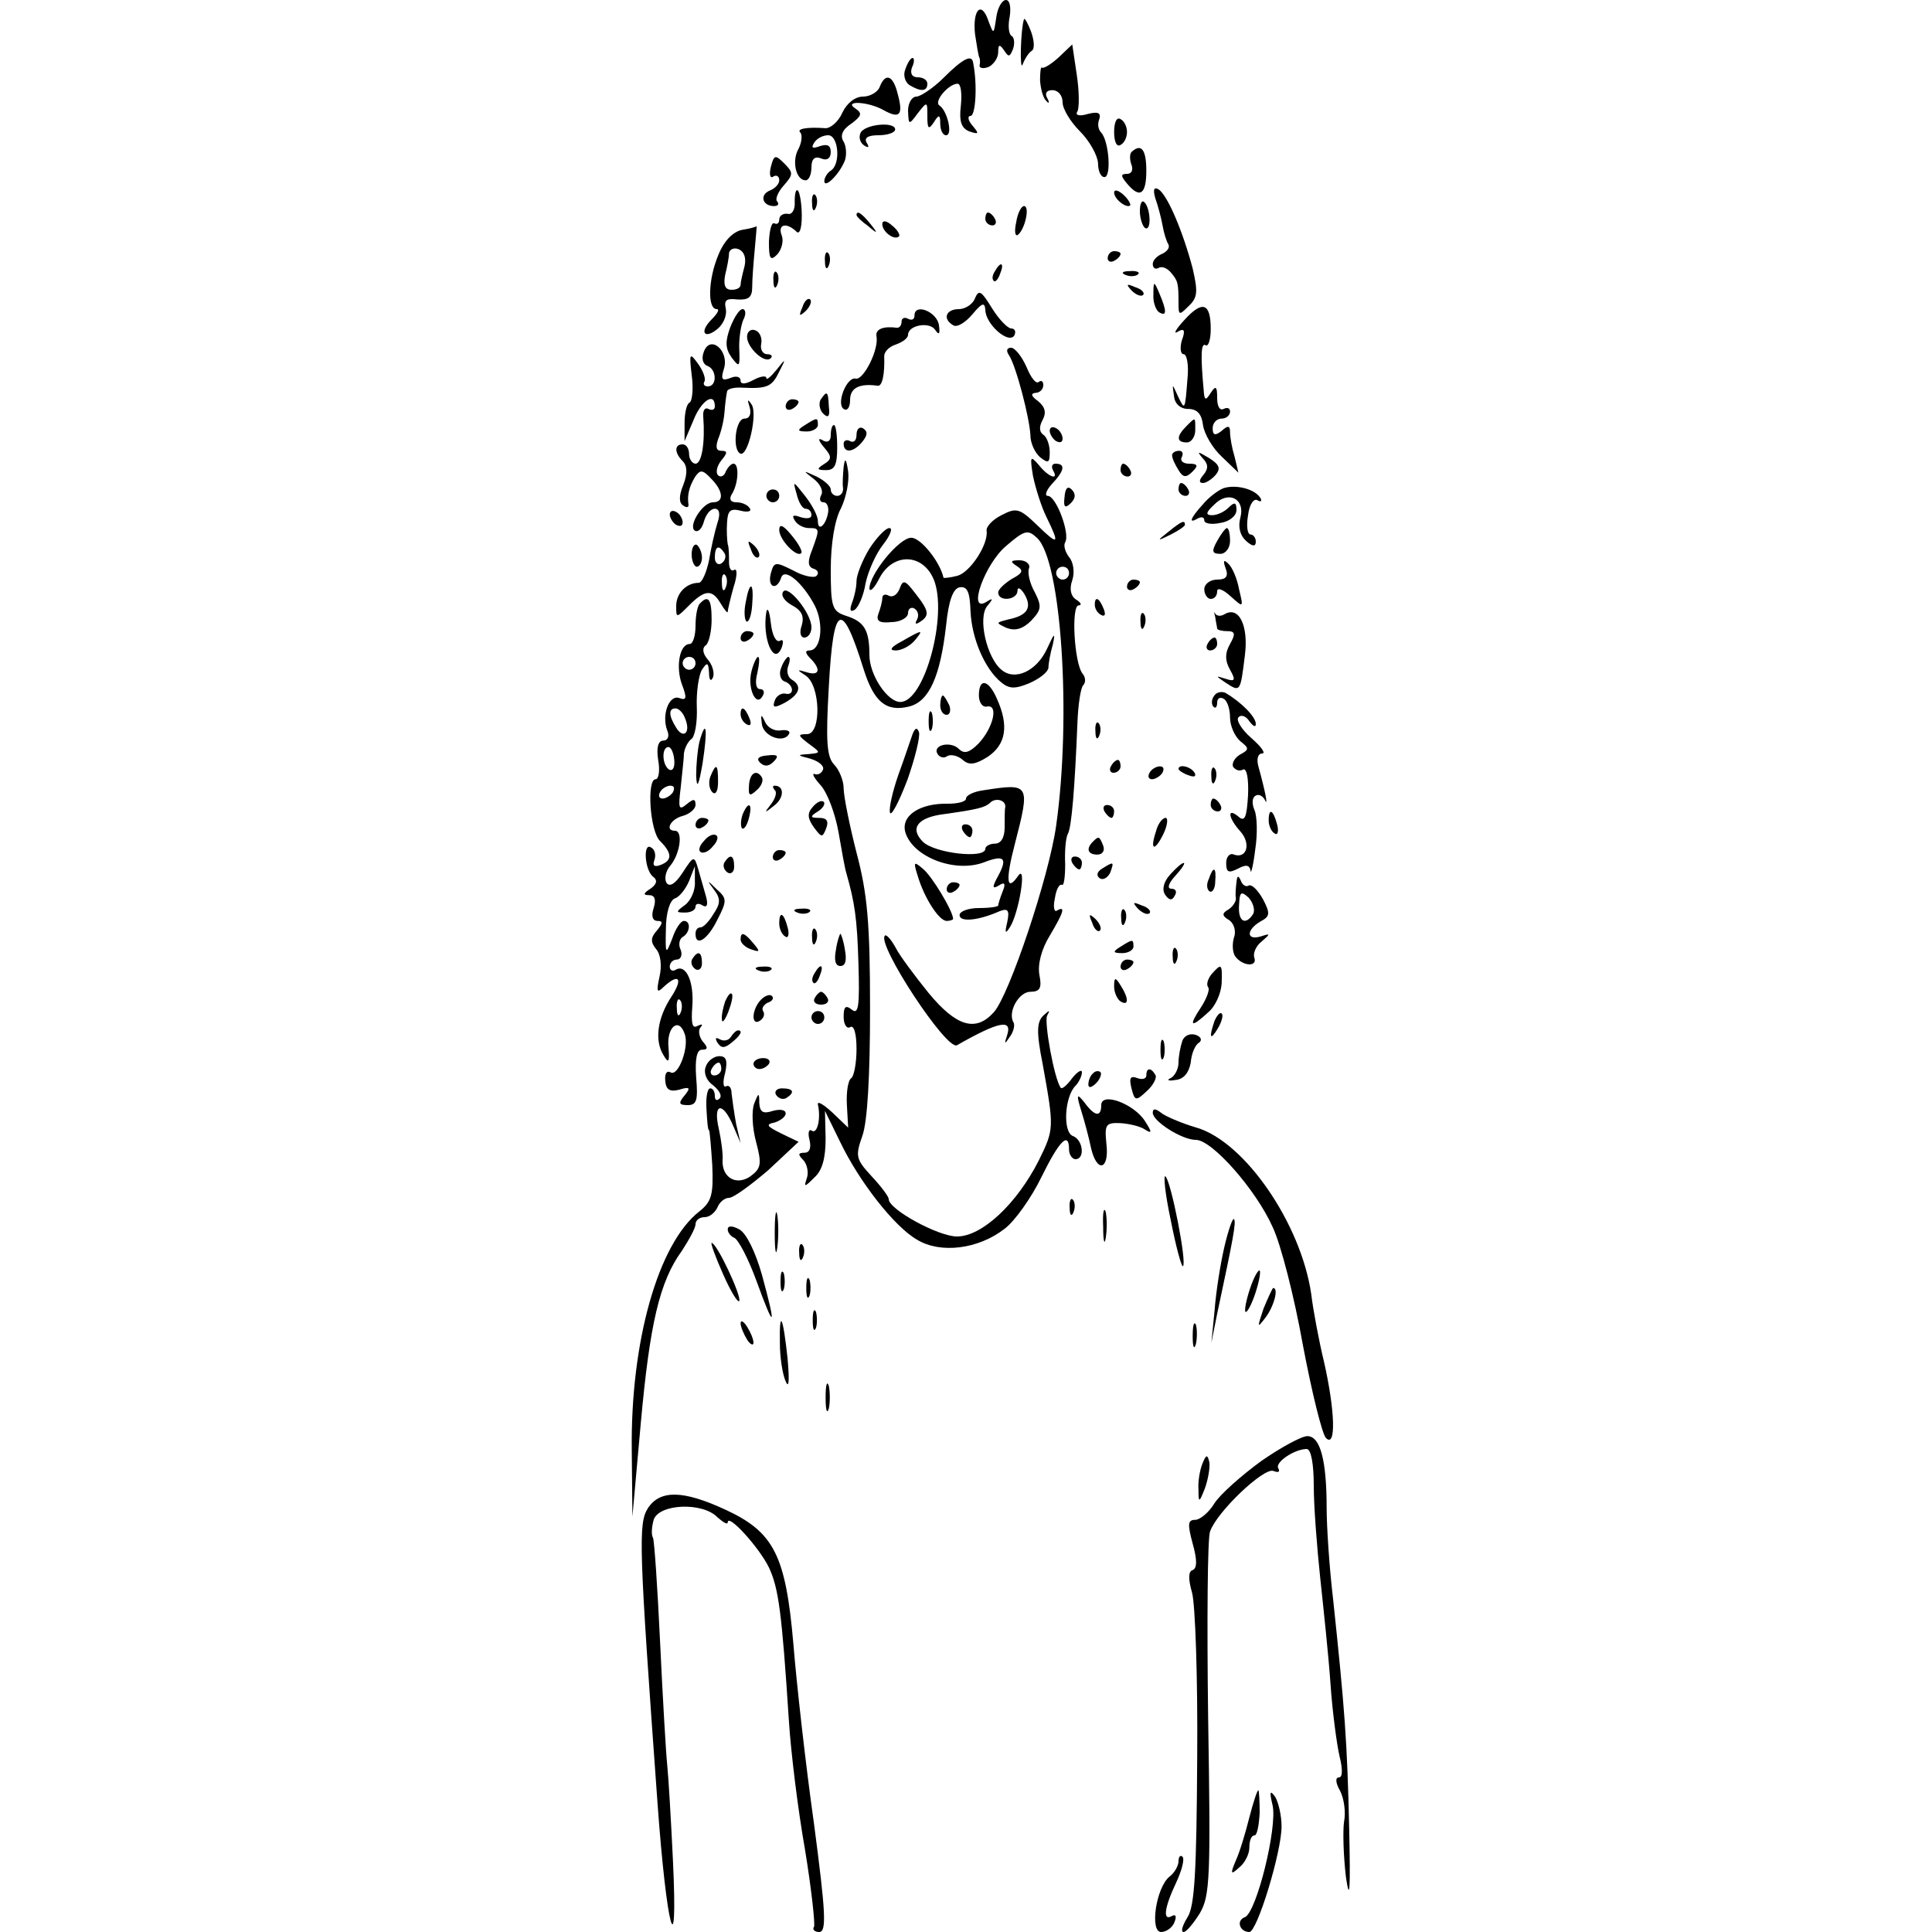 <?xml version="1.0" standalone="no"?>
<!DOCTYPE svg PUBLIC "-//W3C//DTD SVG 20010904//EN"
 "http://www.w3.org/TR/2001/REC-SVG-20010904/DTD/svg10.dtd">
<svg version="1.0" xmlns="http://www.w3.org/2000/svg"
 width="300pt" height="300pt" viewBox="0 0 300 300"
 preserveAspectRatio="xMidYMid meet">
<g transform="translate(0,300) scale(0.1,-0.1)"
fill="#000000" stroke="none">
<path d="M1547 2973 c-4 -27 -4 -27 -12 -6 -11 33 -25 18 -21 -20 3 -18 5 -34
7 -37 1 -3 1 -8 0 -12 0 -4 6 -5 14 -2 8 4 15 14 15 23 0 12 2 13 9 3 7 -11 9
-11 14 2 3 8 2 18 -2 20 -5 3 -6 17 -3 31 2 14 0 25 -6 25 -6 0 -13 -12 -15
-27z"/>
<path d="M1590 2970 c-5 -14 -7 -83 -2 -70 3 8 9 18 14 21 5 3 4 16 -1 30 -5
13 -10 22 -11 19z"/>
<path d="M1644 2911 c-12 -11 -24 -18 -26 -16 -2 2 -3 -7 -3 -20 1 -14 5 -28
10 -32 4 -5 5 -2 1 5 -4 7 -1 12 8 12 9 0 16 -8 16 -19 0 -10 12 -30 27 -45
15 -15 27 -37 28 -49 0 -12 4 -22 10 -22 11 0 7 56 -5 69 -5 5 -6 14 -3 21 3
10 -2 12 -18 8 -13 -4 -20 -2 -16 4 3 5 3 31 -1 57 l-7 47 -21 -20z"/>
<path d="M1406 2893 c-4 -9 -1 -20 6 -25 18 -11 28 -10 28 2 0 6 -7 10 -15 10
-9 0 -12 6 -9 15 4 8 4 15 1 15 -3 0 -8 -8 -11 -17z"/>
<path d="M1465 2879 c-16 -16 -36 -29 -42 -29 -7 0 -13 -10 -13 -22 1 -22 1
-23 15 -4 15 19 15 19 15 -5 0 -19 2 -21 10 -9 8 13 10 12 10 -2 0 -10 4 -18
9 -18 11 0 2 38 -10 46 -10 6 14 34 28 34 5 0 7 -15 5 -34 -3 -25 1 -35 13
-40 15 -5 16 -4 5 9 -7 8 -8 15 -3 15 8 0 11 49 4 83 -2 13 -16 6 -46 -24z"/>
<path d="M1366 2865 c-3 -8 -15 -15 -26 -15 -12 0 -25 -10 -32 -25 -6 -14 -19
-25 -27 -24 -28 2 -45 -1 -38 -7 3 -4 2 -15 -3 -25 -11 -19 -4 -49 11 -49 5 0
9 9 9 20 0 13 5 18 15 14 9 -4 15 0 15 10 0 10 -5 13 -17 9 -11 -4 -14 -3 -9
5 4 7 14 12 22 12 16 0 20 -45 4 -55 -5 -3 -10 -11 -10 -16 0 -13 24 11 32 32
3 9 2 22 -2 29 -6 9 -2 19 12 28 16 12 17 16 7 23 -21 13 18 12 43 -2 25 -14
31 -8 22 25 -7 29 -19 34 -28 11z"/>
<path d="M1730 2795 c0 -15 4 -24 10 -20 6 3 10 12 10 20 0 8 -4 17 -10 20 -6
4 -10 -5 -10 -20z"/>
<path d="M1336 2793 c-3 -7 0 -15 6 -19 7 -4 8 -3 4 4 -5 8 2 12 18 12 14 0
26 4 26 9 0 13 -49 8 -54 -6z"/>
<path d="M1757 2764 c-3 -3 -3 -12 0 -20 3 -8 0 -14 -7 -14 -10 0 -10 -3 0
-15 20 -24 30 -17 30 20 0 33 -8 43 -23 29z"/>
<path d="M1197 2741 c-3 -12 -1 -19 4 -15 5 3 9 0 9 -6 0 -6 -7 -13 -15 -16
-16 -7 -11 -24 7 -24 6 0 8 3 5 7 -4 3 1 15 10 25 15 17 15 20 1 34 -14 14
-16 14 -21 -5z"/>
<path d="M1234 2687 c1 -12 -4 -21 -11 -19 -7 1 -13 -3 -13 -9 0 -5 -3 -8 -7
-6 -5 3 -8 -10 -9 -28 0 -27 2 -31 13 -20 7 8 10 21 7 29 -7 18 7 21 22 7 5
-6 9 2 9 24 0 18 -3 36 -6 39 -3 3 -5 -4 -5 -17z"/>
<path d="M1730 2701 c0 -10 19 -25 25 -20 1 2 -3 10 -11 17 -8 7 -14 8 -14 3z"/>
<path d="M1794 2692 c4 -11 9 -30 11 -41 2 -12 6 -25 9 -30 3 -5 -1 -11 -9
-15 -8 -3 -15 -10 -15 -16 0 -6 4 -9 9 -6 5 3 13 0 19 -7 11 -13 12 -16 12
-48 0 -19 1 -19 16 -4 14 13 14 23 6 58 -15 57 -39 114 -53 123 -7 4 -9 0 -5
-14z"/>
<path d="M1261 2684 c0 -11 3 -14 6 -6 3 7 2 16 -1 19 -3 4 -6 -2 -5 -13z"/>
<path d="M1770 2672 c0 -11 4 -23 8 -26 10 -6 9 30 -1 40 -4 4 -7 -2 -7 -14z"/>
<path d="M1578 2655 c-3 -13 -2 -22 2 -20 11 7 20 45 10 45 -4 0 -10 -11 -12
-25z"/>
<path d="M1330 2666 c0 -2 8 -10 18 -17 15 -13 16 -12 3 4 -13 16 -21 21 -21
13z"/>
<path d="M1530 2660 c0 -5 5 -10 11 -10 5 0 7 5 4 10 -3 6 -8 10 -11 10 -2 0
-4 -4 -4 -10z"/>
<path d="M1370 2652 c0 -12 19 -26 26 -19 2 2 -2 10 -11 17 -9 8 -15 8 -15 2z"/>
<path d="M1152 2643 c-14 -3 -28 -17 -37 -40 -15 -36 -17 -83 -2 -83 5 0 1 -7
-8 -16 -20 -20 -11 -32 10 -14 9 8 14 21 12 31 -3 13 1 16 18 14 17 -1 23 3
23 19 0 12 2 38 4 59 2 20 3 36 3 36 0 -1 -10 -4 -23 -6z m4 -57 c-3 -11 -6
-24 -6 -28 0 -5 -6 -8 -14 -8 -10 0 -13 7 -10 23 3 12 6 27 6 34 1 6 8 9 15 6
9 -4 12 -14 9 -27z"/>
<path d="M1281 2594 c0 -11 3 -14 6 -6 3 7 2 16 -1 19 -3 4 -6 -2 -5 -13z"/>
<path d="M1720 2599 c0 -5 5 -7 10 -4 6 3 10 8 10 11 0 2 -4 4 -10 4 -5 0 -10
-5 -10 -11z"/>
<path d="M1545 2579 c-4 -6 -5 -12 -2 -15 2 -3 7 2 10 11 7 17 1 20 -8 4z"/>
<path d="M1201 2564 c0 -11 3 -14 6 -6 3 7 2 16 -1 19 -3 4 -6 -2 -5 -13z"/>
<path d="M1748 2573 c7 -3 16 -2 19 1 4 3 -2 6 -13 5 -11 0 -14 -3 -6 -6z"/>
<path d="M1757 2549 c7 -7 15 -10 18 -7 3 3 -2 9 -12 12 -14 6 -15 5 -6 -5z"/>
<path d="M1791 2543 c-1 -12 4 -25 9 -28 12 -7 12 2 0 30 -8 19 -9 19 -9 -2z"/>
<path d="M1514 2537 c-3 -9 -15 -17 -25 -17 -20 0 -26 -15 -9 -25 6 -4 19 4
30 17 15 18 19 19 20 7 0 -22 36 -54 45 -40 3 6 1 11 -5 11 -5 0 -19 14 -30
32 -16 26 -20 29 -26 15z"/>
<path d="M1246 2523 c-6 -14 -5 -15 5 -6 7 7 10 15 7 18 -3 3 -9 -2 -12 -12z"/>
<path d="M1839 2503 c-13 -14 -18 -23 -10 -18 10 6 12 2 6 -14 -3 -11 -2 -21
3 -21 5 0 8 -17 6 -37 -4 -51 -4 -51 -15 -28 -9 20 -9 20 -6 0 1 -12 10 -20
22 -20 14 0 21 -8 23 -25 2 -14 15 -36 29 -49 l26 -25 -6 25 c-4 13 -7 30 -7
38 0 10 -3 11 -13 2 -10 -8 -14 -7 -14 4 0 8 6 15 14 15 7 0 13 5 13 11 0 5
-4 7 -10 4 -6 -3 -10 4 -10 17 0 18 -2 20 -10 8 -8 -13 -10 -12 -11 5 -5 54
-4 73 3 69 4 -3 8 8 8 25 0 41 -13 45 -41 14z"/>
<path d="M1134 2492 c-8 -22 -8 -33 2 -47 12 -16 13 -15 12 11 -1 16 2 37 6
47 5 9 4 17 -1 17 -5 0 -13 -13 -19 -28z"/>
<path d="M1420 2510 c0 -6 -4 -8 -10 -5 -5 3 -10 1 -10 -4 0 -6 -3 -10 -7 -10
-21 3 -34 -2 -32 -13 4 -21 -20 -68 -32 -66 -14 4 -31 -39 -19 -47 6 -4 10 3
10 14 0 19 15 26 43 22 7 -1 11 18 10 46 0 7 8 15 18 18 11 4 19 10 19 15 0
15 33 21 42 8 6 -9 8 -7 6 7 -3 21 -38 35 -38 15z"/>
<path d="M1160 2477 c0 -17 28 -43 37 -33 3 3 1 6 -6 6 -6 0 -11 7 -9 16 2 10
-3 19 -9 21 -7 3 -13 -2 -13 -10z"/>
<path d="M1093 2454 c-4 -10 -2 -19 5 -22 15 -5 16 -32 1 -32 -5 0 -8 3 -5 8
2 4 -2 16 -10 27 -13 18 -14 17 -10 -17 3 -21 1 -40 -3 -43 -5 -2 -8 -17 -8
-32 l0 -28 14 33 c12 30 33 44 33 21 0 -5 -4 -7 -10 -4 -5 3 -9 -2 -8 -12 3
-39 -2 -73 -12 -73 -5 0 -10 7 -10 15 0 8 -4 15 -10 15 -13 0 -13 -13 0 -26 7
-7 8 -19 1 -37 -7 -17 -7 -28 0 -32 5 -4 9 -3 8 2 -2 14 1 27 10 42 8 12 12
12 25 -2 19 -19 21 -37 3 -37 -16 0 -39 -37 -28 -44 5 -3 11 3 14 14 3 11 10
20 17 20 7 0 9 -8 4 -22 -4 -13 -10 -39 -13 -58 -4 -19 -11 -35 -16 -35 -19 0
-35 -16 -35 -36 0 -19 0 -19 20 1 25 25 36 25 49 3 6 -10 11 -16 11 -13 0 3 4
20 9 38 6 18 6 30 1 27 -5 -3 -8 3 -8 12 0 10 0 23 -2 28 -1 6 -2 21 -1 34 1
18 5 22 21 18 11 -3 18 -1 14 4 -3 5 -12 9 -20 9 -10 0 -12 5 -8 12 11 17 12
48 3 48 -4 0 -9 -6 -12 -12 -2 -7 -8 -10 -12 -6 -4 4 -2 14 5 23 10 12 10 15
0 15 -8 0 -9 6 -5 18 4 9 9 28 10 42 1 14 3 28 4 32 0 4 11 7 24 6 39 -2 46 2
57 25 11 21 10 21 -4 3 -9 -11 -16 -17 -16 -13 0 4 -9 3 -20 -3 -13 -7 -20 -7
-20 -1 0 6 -7 8 -16 4 -13 -5 -15 -2 -10 14 9 28 -21 54 -31 27z m32 -313 c3
-5 1 -12 -5 -16 -5 -3 -10 1 -10 9 0 18 6 21 15 7z m2 -53 c-3 -8 -6 -5 -6 6
-1 11 2 17 5 13 3 -3 4 -12 1 -19z"/>
<path d="M1567 2448 c11 -17 32 -98 33 -124 0 -12 7 -27 15 -34 13 -10 15 -9
15 8 0 12 -5 24 -10 27 -6 4 -7 12 -1 23 6 11 4 20 -7 29 -11 8 -12 12 -4 13
6 0 12 5 12 12 0 6 -3 8 -7 5 -4 -4 -12 6 -19 23 -7 16 -18 30 -24 30 -7 0 -8
-5 -3 -12z"/>
<path d="M1274 2379 c-3 -6 -1 -16 4 -21 8 -8 11 -5 9 11 -1 24 -3 25 -13 10z"/>
<path d="M1164 2368 c3 -11 0 -18 -8 -18 -14 0 -19 -47 -7 -54 12 -8 28 62 18
76 -6 9 -7 8 -3 -4z"/>
<path d="M1220 2369 c0 -5 5 -7 10 -4 6 3 10 8 10 11 0 2 -4 4 -10 4 -5 0 -10
-5 -10 -11z"/>
<path d="M1250 2340 c-13 -8 -12 -10 3 -10 9 0 17 5 17 10 0 12 -1 12 -20 0z"/>
<path d="M1842 2338 c-16 -16 -15 -25 1 -25 7 0 13 9 13 19 0 21 1 21 -14 6z"/>
<path d="M1290 2324 c0 -9 -5 -12 -12 -8 -8 5 -8 1 1 -10 13 -15 13 -19 0 -27
-11 -7 -11 -9 4 -9 13 0 17 8 17 35 0 19 -2 35 -5 35 -3 0 -5 -7 -5 -16z"/>
<path d="M1330 2325 c0 -9 -4 -13 -10 -10 -5 3 -10 1 -10 -4 0 -15 15 -14 29
3 8 10 9 16 1 21 -5 3 -10 -1 -10 -10z"/>
<path d="M1630 2331 c0 -5 5 -13 10 -16 6 -3 10 -2 10 4 0 5 -4 13 -10 16 -5
3 -10 2 -10 -4z"/>
<path d="M1820 2293 c0 -5 5 -15 10 -23 7 -12 12 -12 22 -2 9 9 8 12 -6 12 -9
0 -14 5 -11 10 3 6 1 10 -4 10 -6 0 -11 -3 -11 -7z"/>
<path d="M1867 2289 c9 -9 10 -16 2 -26 -7 -8 -8 -13 -1 -13 5 0 14 6 20 13 8
10 5 16 -11 26 -17 10 -19 11 -10 0z"/>
<path d="M1310 2275 c-1 -11 -2 -26 -1 -32 1 -7 -3 -13 -9 -13 -5 0 -10 4 -10
10 0 5 -10 14 -22 20 -22 10 -22 10 -4 -4 10 -8 15 -19 11 -25 -3 -6 -2 -11 4
-11 5 0 8 -7 7 -15 -3 -20 -16 -32 -16 -14 0 8 -9 25 -20 39 -19 24 -19 24
-13 3 3 -13 9 -23 14 -23 5 0 9 -4 9 -10 0 -5 -7 -6 -17 -3 -11 4 -14 3 -9 -5
4 -7 14 -12 22 -12 17 0 17 -1 5 -34 -7 -17 -7 -26 2 -29 7 -2 9 -7 5 -11 -3
-4 -20 -1 -36 8 -28 14 -30 14 -35 -4 -6 -22 9 -28 16 -7 5 16 33 -7 52 -43
15 -29 10 -70 -8 -70 -7 0 -7 -4 1 -12 17 -17 15 -28 -5 -22 -16 5 -16 4 -2
-5 23 -15 25 -91 2 -91 -15 0 -14 -2 3 -15 19 -14 19 -14 -1 -16 -18 -1 -17
-2 3 -7 13 -4 22 -11 20 -17 -2 -5 -7 -9 -13 -7 -5 2 -1 -6 9 -17 11 -12 23
-45 28 -73 5 -29 10 -57 12 -63 13 -46 17 -70 19 -142 2 -65 0 -79 -10 -71
-10 8 -13 5 -13 -11 0 -12 5 -19 10 -16 6 4 10 -10 10 -34 0 -22 -4 -42 -8
-45 -5 -3 -8 -21 -7 -41 l2 -36 -24 23 c-14 13 -24 19 -23 13 5 -22 -1 -46 -9
-41 -5 4 -7 -3 -4 -14 3 -13 0 -20 -8 -20 -10 0 -10 -3 -2 -11 6 -6 9 -19 6
-28 -5 -15 -4 -15 12 1 12 11 17 30 17 60 l-1 43 23 -47 c30 -63 85 -133 120
-153 36 -22 95 -15 136 17 16 12 42 49 57 80 28 57 43 72 43 43 0 -8 5 -15 10
-15 15 0 12 30 -4 36 -16 6 -13 61 4 78 5 5 10 15 10 21 0 5 -7 1 -15 -9 -8
-11 -16 -18 -18 -15 -10 14 -26 102 -21 112 5 9 4 9 -6 0 -10 -10 -11 -25 -1
-75 18 -100 18 -101 -6 -150 -34 -67 -88 -118 -127 -118 -29 0 -106 42 -106
58 0 4 -12 20 -27 36 -24 26 -25 31 -14 62 8 22 12 93 12 198 0 132 -4 178
-21 242 -11 43 -20 88 -20 100 0 12 -7 29 -15 37 -11 12 -13 35 -8 121 7 130
20 136 54 27 16 -51 35 -67 71 -58 31 8 48 47 57 125 4 40 11 58 21 60 12 2
16 -7 17 -37 2 -43 22 -89 47 -110 13 -11 22 -11 44 -2 16 7 29 17 30 24 0 7
3 23 7 37 4 19 2 17 -9 -7 -16 -35 -50 -51 -71 -33 -23 19 -37 81 -22 99 10
12 9 13 -2 6 -29 -17 -2 59 31 87 29 25 34 26 48 13 38 -34 54 -277 30 -447
-11 -79 -73 -264 -97 -290 -28 -31 -58 -22 -101 30 -21 26 -45 58 -51 70 -7
13 -15 22 -17 19 -13 -13 96 -179 112 -170 65 37 86 41 78 16 -5 -15 -4 -15 4
-3 6 8 8 18 6 22 -10 16 8 48 26 48 15 0 18 6 14 26 -3 16 3 40 16 61 22 37
25 47 11 39 -4 -3 -6 6 -3 19 2 14 7 23 11 21 3 -2 5 12 5 32 -1 21 1 41 4 47
6 9 11 73 15 172 1 28 5 55 9 59 4 4 4 12 -1 18 -13 16 -18 106 -6 106 5 0 4
4 -4 9 -8 5 -11 16 -6 30 4 12 2 28 -5 36 -6 8 -9 18 -6 23 8 13 -14 72 -27
72 -5 0 -3 8 6 18 20 21 22 32 6 32 -5 0 -7 -4 -4 -10 10 -17 -7 -11 -22 8
-13 15 -14 14 -9 -17 4 -19 13 -48 21 -64 21 -43 19 -45 -15 -12 -27 26 -32
27 -55 15 -14 -7 -24 -18 -23 -24 3 -21 -25 -64 -45 -70 -12 -3 -21 -4 -22 -3
-5 24 -35 62 -50 62 -19 0 -65 -57 -65 -79 1 -6 8 1 16 17 21 39 67 38 84 -3
22 -54 -14 -190 -52 -190 -20 0 -48 42 -48 73 0 39 -8 52 -37 61 -21 7 -23 14
-23 72 0 39 6 77 16 95 8 17 13 42 11 57 -3 20 -5 22 -7 7z m350 -165 c0 -5
-4 -10 -10 -10 -5 0 -10 5 -10 10 0 6 5 10 10 10 6 0 10 -4 10 -10z"/>
<path d="M1740 2270 c0 -5 5 -10 11 -10 5 0 7 5 4 10 -3 6 -8 10 -11 10 -2 0
-4 -4 -4 -10z"/>
<path d="M1653 2228 c-2 -16 1 -18 10 -9 7 7 8 14 1 21 -6 6 -10 2 -11 -12z"/>
<path d="M1830 2240 c0 -5 5 -10 11 -10 5 0 7 5 4 10 -3 6 -8 10 -11 10 -2 0
-4 -4 -4 -10z"/>
<path d="M1900 2242 c-8 -3 -23 -14 -32 -25 -20 -22 -23 -31 -8 -22 6 3 10 2
10 -3 0 -5 11 -7 25 -4 14 2 25 11 25 20 0 12 -3 13 -12 4 -7 -7 -18 -12 -26
-12 -10 0 -10 4 3 16 22 23 49 10 41 -20 -4 -15 0 -28 9 -36 10 -9 15 -9 15
-1 0 6 -4 11 -8 11 -5 0 -7 13 -4 30 2 17 9 27 15 23 5 -3 7 -1 4 4 -9 14 -38
21 -57 15z"/>
<path d="M1190 2230 c0 -5 5 -10 10 -10 6 0 10 5 10 10 0 6 -4 10 -10 10 -5 0
-10 -4 -10 -10z"/>
<path d="M1040 2201 c0 -5 5 -13 10 -16 6 -3 10 -2 10 4 0 5 -4 13 -10 16 -5
3 -10 2 -10 -4z"/>
<path d="M1210 2177 c0 -15 27 -43 34 -36 3 2 -4 15 -15 28 -13 16 -19 18 -19
8z"/>
<path d="M1814 2174 c-18 -14 -18 -15 4 -4 12 6 22 13 22 15 0 8 -5 6 -26 -11z"/>
<path d="M1350 2148 c-11 -18 -20 -41 -20 -50 0 -9 -3 -24 -7 -34 -4 -11 -3
-15 4 -11 6 4 14 22 17 41 4 19 16 46 27 60 11 14 16 26 10 26 -6 0 -20 -15
-31 -32z"/>
<path d="M1890 2160 c-9 -16 -8 -20 5 -20 8 0 15 9 15 20 0 11 -2 20 -5 20 -2
0 -9 -9 -15 -20z"/>
<path d="M1074 2139 c0 -10 4 -19 8 -19 4 0 8 6 8 14 0 8 -4 17 -8 20 -4 2 -8
-4 -8 -15z"/>
<path d="M1166 2147 c3 -10 9 -15 12 -12 3 3 0 11 -7 18 -10 9 -11 8 -5 -6z"/>
<path d="M1579 2121 c11 -7 9 -11 -8 -20 -11 -7 -21 -16 -21 -21 0 -15 30 -12
30 3 0 6 5 4 11 -6 12 -21 4 -33 -26 -39 -19 -5 -19 -5 -2 -13 13 -5 25 -2 38
11 16 17 17 22 6 44 -8 14 -12 31 -9 38 2 6 -5 12 -15 12 -14 0 -15 -2 -4 -9z"/>
<path d="M1903 2118 c5 -13 1 -18 -13 -18 -11 0 -20 -7 -20 -15 0 -8 5 -15 10
-15 6 0 10 5 10 12 0 6 9 3 21 -8 20 -18 20 -18 13 11 -3 17 -11 35 -17 40 -7
7 -8 4 -4 -7z"/>
<path d="M1397 2086 c-4 -10 -11 -14 -17 -11 -5 3 -10 2 -10 -4 0 -5 -3 -16
-6 -24 -4 -11 1 -15 20 -13 14 0 26 7 26 14 0 7 5 10 10 7 6 -4 7 -11 4 -17
-4 -7 -2 -8 4 -4 16 10 15 17 -7 45 -16 21 -19 21 -24 7z"/>
<path d="M1750 2089 c0 -5 5 -7 10 -4 6 3 10 8 10 11 0 2 -4 4 -10 4 -5 0 -10
-5 -10 -11z"/>
<path d="M1158 2065 c-3 -14 -2 -27 1 -30 4 -2 8 10 9 26 3 36 -4 38 -10 4z"/>
<path d="M1216 2081 c-4 -6 3 -15 14 -21 15 -8 19 -17 15 -31 -4 -11 -2 -19 4
-19 6 0 11 7 11 16 0 22 -37 67 -44 55z"/>
<path d="M1087 2063 c-4 -3 -7 -19 -7 -35 0 -15 -4 -28 -9 -28 -16 0 -22 -36
-12 -63 8 -21 7 -25 -4 -21 -16 6 -28 -26 -19 -50 4 -9 1 -16 -6 -16 -8 0 -11
-11 -8 -30 3 -16 1 -30 -4 -30 -14 0 -9 -81 7 -96 19 -19 19 -30 1 -37 -10 -4
-13 -1 -10 7 3 8 1 17 -5 20 -13 9 -10 -37 4 -46 6 -5 5 -11 -5 -18 -11 -7
-12 -10 -2 -10 9 0 11 -7 7 -20 -4 -12 -2 -20 6 -20 9 0 8 -4 -1 -15 -10 -11
-10 -18 -1 -29 7 -8 9 -26 5 -43 -5 -23 -4 -26 7 -15 23 21 30 13 12 -15 -22
-33 -27 -68 -13 -91 8 -14 10 -12 8 12 -3 31 16 47 25 21 8 -20 -10 -68 -22
-60 -6 3 -9 -3 -8 -13 1 -14 7 -18 22 -14 16 5 18 3 8 -9 -10 -12 -9 -15 5
-15 14 0 16 8 13 43 -2 29 1 43 9 43 9 0 10 3 1 13 -6 8 -7 18 -3 22 4 5 2 5
-5 2 -8 -5 -10 4 -8 30 3 39 -10 67 -26 57 -5 -3 -9 0 -9 5 0 6 5 11 11 11 6
0 9 7 6 15 -4 8 -2 17 3 20 12 7 13 25 2 25 -5 0 -13 -12 -18 -27 -10 -26 -11
-26 -10 14 0 25 6 45 14 48 7 2 17 15 22 27 l9 23 0 -24 c1 -13 -6 -29 -15
-36 -15 -11 -15 -12 0 -12 9 0 16 4 16 9 0 5 5 6 11 2 7 -4 9 1 5 15 -3 11 -9
31 -12 42 -6 21 -7 20 -24 -6 -11 -17 -20 -23 -25 -16 -4 7 -1 19 6 27 15 18
20 54 7 54 -16 0 -7 18 12 23 11 3 20 11 20 17 0 10 -3 10 -14 1 -12 -10 -13
-6 -9 26 2 21 5 45 5 53 1 8 6 18 11 22 6 3 10 26 9 50 -1 23 3 50 8 58 8 12
10 12 11 -5 0 -11 3 -14 6 -7 3 7 -1 20 -8 28 -8 9 -9 18 -3 22 5 4 9 22 9 40
0 31 -5 39 -18 25z m-7 -93 c0 -5 -4 -10 -10 -10 -5 0 -10 5 -10 10 0 6 5 10
10 10 6 0 10 -4 10 -10z m-16 -86 c9 -22 -3 -32 -14 -14 -12 19 -12 30 -1 30
5 0 12 -7 15 -16z m-17 -64 c1 -11 -2 -18 -8 -15 -11 7 -12 35 -1 35 4 0 8 -9
9 -20z m-2 -50 c-3 -5 -11 -10 -16 -10 -6 0 -7 5 -4 10 3 6 11 10 16 10 6 0 7
-4 4 -10z m12 -342 c-3 -8 -6 -5 -6 6 -1 11 2 17 5 13 3 -3 4 -12 1 -19z"/>
<path d="M1700 2061 c0 -6 4 -13 10 -16 6 -3 7 1 4 9 -7 18 -14 21 -14 7z"/>
<path d="M1190 2050 c-7 -41 12 -86 24 -55 3 9 2 13 -3 10 -6 -3 -12 9 -14 27
-2 18 -5 26 -7 18z"/>
<path d="M1887 2042 c1 -8 3 -16 3 -18 0 -2 7 -4 15 -4 13 0 14 -4 5 -20 -8
-14 -8 -26 0 -40 9 -16 8 -19 -7 -14 -16 5 -16 5 0 -6 23 -15 23 -15 30 42 6
46 -9 78 -32 64 -5 -3 -11 -3 -14 1 -2 5 -2 2 0 -5z"/>
<path d="M1771 2034 c0 -11 3 -14 6 -6 3 7 2 16 -1 19 -3 4 -6 -2 -5 -13z"/>
<path d="M1150 2009 c0 -5 5 -7 10 -4 6 3 10 8 10 11 0 2 -4 4 -10 4 -5 0 -10
-5 -10 -11z"/>
<path d="M1400 2004 c-17 -9 -20 -14 -9 -14 9 0 22 7 29 15 15 18 13 18 -20
-1z"/>
<path d="M1875 2000 c-3 -5 -1 -10 4 -10 6 0 11 5 11 10 0 6 -2 10 -4 10 -3 0
-8 -4 -11 -10z"/>
<path d="M1167 1958 c-7 -26 7 -57 17 -39 4 6 2 11 -4 11 -6 0 -8 10 -4 25 3
14 4 25 1 25 -2 0 -7 -10 -10 -22z"/>
<path d="M1213 1963 c-4 -9 -1 -19 5 -21 15 -5 16 -23 1 -19 -6 1 -14 -4 -16
-11 -4 -11 -1 -12 16 -3 23 13 27 26 10 36 -6 4 -8 13 -5 21 3 8 3 14 0 14 -2
0 -8 -8 -11 -17z"/>
<path d="M1520 1920 c0 -11 6 -19 13 -17 18 3 9 -34 -14 -58 -14 -14 -22 -16
-30 -8 -13 13 -42 6 -33 -8 3 -5 10 -7 15 -3 5 3 16 1 24 -6 10 -9 20 -7 39 5
28 19 33 48 14 90 -13 30 -28 33 -28 5z"/>
<path d="M1885 1919 c-4 -5 -4 -13 -1 -16 3 -4 6 -1 6 6 0 7 5 9 10 6 6 -3 10
-17 10 -29 0 -13 7 -29 16 -37 14 -11 14 -13 -1 -21 -8 -5 -13 -14 -10 -19 4
-5 10 -7 15 -4 6 3 9 -14 8 -39 -2 -35 -5 -43 -15 -34 -18 15 -16 -2 3 -23 17
-19 10 -43 -10 -36 -6 3 -12 -3 -12 -13 0 -15 4 -16 18 -9 13 7 18 6 20 -3 0
-7 4 7 7 32 4 25 3 53 -1 62 -4 9 -4 19 1 22 5 4 12 0 15 -6 6 -13 0 16 -10
52 -3 11 -1 20 6 20 6 0 -2 11 -17 24 -15 13 -24 28 -20 32 4 5 12 2 17 -6 6
-8 10 -10 10 -4 0 11 -23 34 -47 48 -6 3 -15 1 -18 -5z"/>
<path d="M1460 1905 c0 -8 4 -15 10 -15 5 0 7 7 4 15 -4 8 -8 15 -10 15 -2 0
-4 -7 -4 -15z"/>
<path d="M1150 1891 c0 -6 4 -13 10 -16 6 -3 7 1 4 9 -7 18 -14 21 -14 7z"/>
<path d="M1442 1880 c0 -14 2 -19 5 -12 2 6 2 18 0 25 -3 6 -5 1 -5 -13z"/>
<path d="M1183 1876 c2 -19 33 -31 42 -16 3 5 -3 7 -12 6 -10 -2 -21 4 -25 13
-6 13 -7 12 -5 -3z"/>
<path d="M1701 1864 c0 -11 3 -14 6 -6 3 7 2 16 -1 19 -3 4 -6 -2 -5 -13z"/>
<path d="M1086 1848 c-3 -13 -5 -36 -5 -53 1 -21 4 -15 10 20 8 52 6 72 -5 33z"/>
<path d="M1417 1860 c-3 -8 -12 -36 -22 -63 -9 -26 -15 -52 -13 -59 2 -6 14
17 27 51 12 34 20 67 18 74 -3 8 -6 7 -10 -3z"/>
<path d="M1180 1816 c7 -7 14 -6 21 1 9 9 7 12 -9 10 -14 -1 -18 -5 -12 -11z"/>
<path d="M1725 1810 c-3 -5 -1 -10 4 -10 6 0 11 5 11 10 0 6 -2 10 -4 10 -3 0
-8 -4 -11 -10z"/>
<path d="M1103 1794 c-3 -8 -2 -19 3 -24 5 -5 9 1 9 16 0 28 -3 30 -12 8z"/>
<path d="M1785 1800 c-3 -5 -2 -10 4 -10 5 0 13 5 16 10 3 6 2 10 -4 10 -5 0
-13 -4 -16 -10z"/>
<path d="M1830 1806 c0 -2 7 -7 16 -10 8 -3 12 -2 9 4 -6 10 -25 14 -25 6z"/>
<path d="M1881 1794 c0 -11 3 -14 6 -6 3 7 2 16 -1 19 -3 4 -6 -2 -5 -13z"/>
<path d="M1163 1780 c-1 -16 1 -17 12 -7 7 6 11 15 8 20 -8 13 -19 7 -20 -13z"/>
<path d="M1203 1773 c4 -3 1 -13 -6 -22 -11 -14 -10 -14 5 -2 16 12 16 31 1
31 -4 0 -3 -3 0 -7z"/>
<path d="M1528 1773 c-16 -2 -28 -8 -28 -13 0 -5 -13 -8 -28 -8 -44 1 -74 -19
-66 -45 12 -38 77 -63 122 -46 31 12 37 7 22 -21 -10 -18 -9 -21 1 -15 9 6 11
3 6 -9 -4 -10 -7 -20 -7 -22 0 -2 -13 -4 -30 -4 -16 0 -30 -5 -30 -11 0 -11
28 -9 62 6 13 5 16 2 12 -17 -4 -17 -3 -19 4 -8 14 21 27 100 13 80 -18 -26
-20 -7 -5 50 24 93 23 94 -48 83z m33 -26 c-1 -4 -1 -18 -1 -32 0 -16 -6 -25
-15 -25 -8 0 -15 -4 -15 -8 0 -16 -79 -7 -97 11 -21 21 -8 38 34 43 50 7 62
10 70 17 8 9 25 5 24 -6z"/>
<path d="M1495 1710 c3 -5 8 -10 11 -10 2 0 4 5 4 10 0 6 -5 10 -11 10 -5 0
-7 -4 -4 -10z"/>
<path d="M1262 1747 c-9 -10 -8 -18 2 -32 12 -16 13 -16 19 -1 4 11 1 16 -11
16 -14 0 -15 2 -2 10 8 5 12 12 9 15 -4 3 -11 -1 -17 -8z"/>
<path d="M1880 1750 c0 -5 5 -10 11 -10 5 0 7 5 4 10 -3 6 -8 10 -11 10 -2 0
-4 -4 -4 -10z"/>
<path d="M1153 1735 c-3 -9 -3 -18 -1 -21 3 -3 8 4 11 16 6 23 -1 27 -10 5z"/>
<path d="M1715 1740 c3 -5 8 -10 11 -10 2 0 4 5 4 10 0 6 -5 10 -11 10 -5 0
-7 -4 -4 -10z"/>
<path d="M1970 1726 c0 -8 4 -17 9 -20 5 -4 7 3 4 14 -6 23 -13 26 -13 6z"/>
<path d="M1080 1719 c0 -5 5 -7 10 -4 6 3 10 8 10 11 0 2 -4 4 -10 4 -5 0 -10
-5 -10 -11z"/>
<path d="M1795 1709 c-10 -30 -2 -32 12 -3 6 13 7 24 3 24 -5 0 -12 -9 -15
-21z"/>
<path d="M1093 1694 c-7 -7 -9 -15 -5 -17 4 -3 13 1 19 9 7 7 9 15 5 17 -4 3
-13 -1 -19 -9z"/>
<path d="M1697 1693 c-11 -11 -8 -20 7 -20 8 0 12 6 9 14 -6 15 -7 15 -16 6z"/>
<path d="M1200 1669 c0 -5 5 -7 10 -4 6 3 10 8 10 11 0 2 -4 4 -10 4 -5 0 -10
-5 -10 -11z"/>
<path d="M1125 1661 c-3 -5 -1 -12 5 -16 5 -3 10 1 10 9 0 18 -6 21 -15 7z"/>
<path d="M1665 1660 c3 -5 8 -10 11 -10 2 0 4 5 4 10 0 6 -5 10 -11 10 -5 0
-7 -4 -4 -10z"/>
<path d="M1425 1640 c10 -34 33 -70 45 -70 6 0 10 2 10 3 0 12 -33 67 -47 78
-14 12 -15 11 -8 -11z"/>
<path d="M1711 1651 c-8 -5 -9 -11 -3 -15 5 -3 12 1 16 9 6 17 6 18 -13 6z"/>
<path d="M1817 1642 c-10 -11 -13 -23 -8 -31 6 -9 11 -10 15 -2 4 6 2 11 -5
11 -7 0 -5 8 6 20 10 11 16 20 13 20 -3 0 -12 -8 -21 -18z"/>
<path d="M1877 1635 c-4 -8 -3 -16 1 -19 4 -3 9 4 9 15 2 23 -3 25 -10 4z"/>
<path d="M1920 1630 c-1 -8 -2 -19 -1 -24 1 -5 -4 -13 -11 -18 -11 -6 -11 -10
1 -17 7 -5 11 -17 7 -27 -3 -11 -2 -23 2 -29 11 -15 34 -17 30 -3 -3 7 2 19
11 26 14 12 14 13 -1 8 -23 -7 -23 10 -1 23 15 8 16 12 4 35 -8 14 -17 23 -22
21 -4 -3 -10 1 -12 7 -4 9 -6 9 -7 -2z m26 -49 c-12 -19 -24 -12 -22 14 1 20
3 22 15 11 7 -8 10 -19 7 -25z"/>
<path d="M1109 1618 c10 -13 10 -21 -1 -37 -7 -12 -16 -21 -20 -21 -5 0 -8 -4
-8 -10 0 -21 19 -9 34 22 15 29 15 33 -1 47 -15 15 -16 15 -4 -1z"/>
<path d="M1470 1619 c0 -5 5 -7 10 -4 6 3 10 8 10 11 0 2 -4 4 -10 4 -5 0 -10
-5 -10 -11z"/>
<path d="M1767 1589 c7 -7 15 -10 18 -7 3 3 -2 9 -12 12 -14 6 -15 5 -6 -5z"/>
<path d="M1238 1583 c7 -3 16 -2 19 1 4 3 -2 6 -13 5 -11 0 -14 -3 -6 -6z"/>
<path d="M1741 1574 c0 -11 3 -14 6 -6 3 7 2 16 -1 19 -3 4 -6 -2 -5 -13z"/>
<path d="M1210 1566 c0 -8 4 -17 9 -20 5 -4 7 3 4 14 -6 23 -13 26 -13 6z"/>
<path d="M1696 1567 c3 -10 9 -15 12 -12 3 3 0 11 -7 18 -10 9 -11 8 -5 -6z"/>
<path d="M1261 1544 c0 -11 3 -14 6 -6 3 7 2 16 -1 19 -3 4 -6 -2 -5 -13z"/>
<path d="M1150 1541 c0 -5 7 -12 16 -15 14 -5 15 -4 4 9 -14 17 -20 19 -20 6z"/>
<path d="M1298 1525 c-3 -16 -1 -25 7 -25 8 0 10 9 7 25 -2 14 -6 25 -7 25 -1
0 -5 -11 -7 -25z"/>
<path d="M1740 1530 c-13 -8 -12 -10 3 -10 9 0 17 5 17 10 0 12 -1 12 -20 0z"/>
<path d="M1821 1514 c0 -11 3 -14 6 -6 3 7 2 16 -1 19 -3 4 -6 -2 -5 -13z"/>
<path d="M1075 1511 c-3 -5 -1 -12 5 -16 5 -3 10 1 10 9 0 18 -6 21 -15 7z"/>
<path d="M1740 1499 c0 -5 5 -7 10 -4 6 3 10 8 10 11 0 2 -4 4 -10 4 -5 0 -10
-5 -10 -11z"/>
<path d="M1178 1493 c7 -3 16 -2 19 1 4 3 -2 6 -13 5 -11 0 -14 -3 -6 -6z"/>
<path d="M1265 1489 c-4 -6 -5 -12 -2 -15 2 -3 7 2 10 11 7 17 1 20 -8 4z"/>
<path d="M1881 1487 c-6 -8 -8 -16 -5 -20 3 -3 -2 -17 -11 -31 -20 -30 -16
-33 11 -8 11 9 20 29 21 45 1 31 0 32 -16 14z"/>
<path d="M1730 1468 c0 -9 5 -20 10 -23 13 -8 13 5 0 25 -8 13 -10 13 -10 -2z"/>
<path d="M1126 1445 c-3 -9 -6 -22 -5 -28 0 -7 5 -1 10 12 5 13 8 26 5 28 -2
2 -6 -3 -10 -12z"/>
<path d="M1182 1448 c-15 -15 -16 -42 -2 -33 6 4 8 10 5 15 -3 4 1 10 7 13 7
2 10 7 7 10 -3 4 -11 1 -17 -5z"/>
<path d="M1265 1450 c-3 -5 1 -10 10 -10 9 0 13 5 10 10 -3 6 -8 10 -10 10 -2
0 -7 -4 -10 -10z"/>
<path d="M1260 1420 c0 -5 5 -10 10 -10 6 0 10 5 10 10 0 6 -4 10 -10 10 -5 0
-10 -4 -10 -10z"/>
<path d="M1886 1415 c-9 -26 -7 -32 5 -12 6 10 9 21 6 23 -2 3 -7 -2 -11 -11z"/>
<path d="M1135 1390 c-4 -6 -11 -7 -17 -4 -7 4 -8 2 -4 -5 6 -9 11 -9 22 0 14
11 18 19 10 19 -3 0 -8 -5 -11 -10z"/>
<path d="M1836 1384 c-3 -9 -6 -24 -6 -34 0 -10 -6 -21 -12 -24 -7 -3 -4 -5 7
-3 13 1 21 11 24 27 1 14 7 28 13 31 5 4 3 9 -5 12 -9 3 -18 -1 -21 -9z"/>
<path d="M1802 1370 c0 -14 2 -19 5 -12 2 6 2 18 0 25 -3 6 -5 1 -5 -13z"/>
<path d="M1096 1344 c-4 -10 1 -22 11 -29 10 -8 15 -17 10 -21 -4 -4 -7 -2 -7
4 0 7 -3 12 -7 12 -5 0 -7 -15 -6 -32 1 -18 2 -33 4 -33 1 0 3 -24 5 -54 2
-46 -1 -57 -20 -72 -64 -50 -107 -202 -105 -371 l1 -103 13 145 c14 154 29
220 64 268 11 17 21 35 21 41 0 6 6 11 14 11 8 0 16 7 20 15 3 8 11 15 18 15
7 0 34 20 61 43 l47 44 -27 13 c-22 11 -25 14 -10 17 9 3 17 9 17 14 0 6 -9 7
-20 4 -15 -5 -20 -2 -21 12 0 17 -1 17 -8 -1 -4 -11 -3 -37 3 -59 9 -34 8 -41
-8 -53 -22 -16 -45 -3 -44 24 1 9 -2 32 -6 50 -9 39 6 42 22 5 l12 -28 -7 30
c-3 17 -6 38 -7 47 0 9 -4 14 -9 11 -4 -2 -5 7 -1 21 4 19 2 26 -9 26 -8 0
-18 -7 -21 -16z m24 -4 c0 -5 -5 -10 -11 -10 -5 0 -7 5 -4 10 3 6 8 10 11 10
2 0 4 -4 4 -10z"/>
<path d="M1170 1348 c0 -4 4 -8 9 -8 6 0 12 4 15 8 3 5 -1 9 -9 9 -8 0 -15 -4
-15 -9z"/>
<path d="M1697 1333 c-4 -3 -7 -11 -7 -17 0 -6 5 -5 12 2 6 6 9 14 7 17 -3 3
-9 2 -12 -2z"/>
<path d="M1780 1330 c0 -5 -6 -7 -14 -4 -11 4 -13 0 -9 -16 5 -20 7 -20 24 -4
10 9 16 21 13 25 -7 12 -14 11 -14 -1z"/>
<path d="M1205 1300 c4 -6 11 -8 16 -5 14 9 11 15 -7 15 -8 0 -12 -5 -9 -10z"/>
<path d="M1679 1275 c5 -16 12 -42 15 -57 9 -40 29 -35 24 6 -3 30 -1 33 22
32 14 -1 31 -5 38 -10 11 -7 11 -4 0 13 -17 27 -68 46 -68 25 0 -19 -10 -18
-26 4 -12 15 -13 13 -5 -13z"/>
<path d="M1790 1272 c0 -13 45 -42 67 -42 25 0 93 -77 119 -135 13 -27 34
-110 47 -183 14 -74 30 -139 36 -145 16 -16 14 43 -3 118 -8 33 -17 81 -20
106 -16 109 -103 236 -178 258 -24 7 -49 18 -55 23 -9 7 -13 7 -13 0z"/>
<path d="M1818 1105 c8 -41 17 -74 19 -71 6 6 -18 129 -27 139 -4 5 -1 -26 8
-68z"/>
<path d="M1661 1124 c0 -11 3 -14 6 -6 3 7 2 16 -1 19 -3 4 -6 -2 -5 -13z"/>
<path d="M1203 1085 c0 -27 2 -38 4 -22 2 15 2 37 0 50 -2 12 -4 0 -4 -28z"/>
<path d="M1713 1095 c0 -22 2 -30 4 -17 2 12 2 30 0 40 -3 9 -5 -1 -4 -23z"/>
<path d="M1901 1063 c-6 -26 -13 -70 -15 -98 l-5 -50 9 45 c25 117 30 143 26
147 -2 2 -9 -18 -15 -44z"/>
<path d="M1130 1091 c0 -5 5 -11 10 -13 6 -2 22 -32 35 -68 28 -77 31 -73 8
11 -10 35 -24 64 -35 70 -11 6 -18 6 -18 0z"/>
<path d="M1123 1021 c12 -27 23 -45 25 -41 3 9 -35 90 -43 90 -2 0 6 -22 18
-49z"/>
<path d="M1241 1054 c0 -11 3 -14 6 -6 3 7 2 16 -1 19 -3 4 -6 -2 -5 -13z"/>
<path d="M1212 1010 c0 -14 2 -19 5 -12 2 6 2 18 0 25 -3 6 -5 1 -5 -13z"/>
<path d="M1941 999 c-6 -18 -9 -34 -7 -36 2 -2 9 10 15 28 6 18 9 34 7 36 -2
2 -9 -10 -15 -28z"/>
<path d="M1252 1000 c0 -14 2 -19 5 -12 2 6 2 18 0 25 -3 6 -5 1 -5 -13z"/>
<path d="M1962 968 c-10 -30 -10 -31 3 -14 13 17 21 46 12 46 -1 0 -8 -15 -15
-32z"/>
<path d="M1262 950 c0 -14 2 -19 5 -12 2 6 2 18 0 25 -3 6 -5 1 -5 -13z"/>
<path d="M1150 945 c0 -5 5 -17 10 -25 5 -8 10 -10 10 -5 0 6 -5 17 -10 25 -5
8 -10 11 -10 5z"/>
<path d="M1211 914 c0 -21 4 -48 9 -59 5 -12 6 1 3 35 -7 66 -13 79 -12 24z"/>
<path d="M1852 925 c0 -16 2 -22 5 -12 2 9 2 23 0 30 -3 6 -5 -1 -5 -18z"/>
<path d="M1282 830 c0 -19 2 -27 5 -17 2 9 2 25 0 35 -3 9 -5 1 -5 -18z"/>
<path d="M1958 731 c-30 -22 -63 -51 -72 -65 -9 -15 -23 -26 -30 -26 -12 0
-12 -7 -4 -37 7 -25 7 -38 0 -41 -7 -2 -7 -14 -1 -35 5 -18 9 -133 8 -257 -1
-177 -4 -230 -15 -247 -8 -13 -11 -23 -6 -23 4 0 15 13 25 29 16 27 17 57 13
303 -2 150 -1 281 3 290 11 31 83 99 98 94 8 -3 11 -2 8 4 -6 9 25 30 44 30 7
0 11 -24 11 -57 0 -32 5 -96 10 -143 5 -47 13 -121 16 -165 3 -44 10 -95 14
-112 5 -20 5 -33 -1 -33 -6 0 -5 -9 2 -21 6 -12 9 -33 6 -48 -2 -14 -1 -53 3
-86 6 -41 7 -18 5 75 -3 136 -7 187 -25 357 -6 50 -10 114 -10 141 0 75 -10
112 -30 112 -9 0 -42 -18 -72 -39z"/>
<path d="M1867 727 c-4 -10 -7 -28 -6 -40 0 -21 1 -21 10 2 5 14 8 32 7 40 -3
13 -5 13 -11 -2z"/>
<path d="M1006 658 c-15 -24 -14 -58 15 -458 14 -194 32 -261 24 -90 -3 63 -7
131 -9 150 -2 19 -7 105 -11 190 -4 85 -9 158 -11 162 -3 5 -2 17 1 28 8 25
76 28 99 4 9 -8 16 -12 16 -8 0 15 49 -39 64 -70 15 -32 20 -69 31 -238 3 -48
14 -138 25 -200 10 -61 16 -116 14 -120 -3 -4 1 -8 8 -8 12 0 10 31 -8 168
-13 92 -27 217 -32 279 -12 138 -30 174 -106 209 -65 30 -101 31 -120 2z"/>
<path d="M1940 178 c-6 -24 -15 -54 -21 -67 -9 -21 -8 -23 5 -11 9 7 16 21 16
31 0 11 3 19 8 19 4 0 7 16 8 35 0 19 -1 35 -2 35 -2 0 -8 -19 -14 -42z"/>
<path d="M1976 197 c8 -34 -25 -167 -43 -174 -14 -5 -8 -23 7 -23 12 0 50 124
50 164 0 17 -5 38 -10 46 -8 11 -9 8 -4 -13z"/>
<path d="M1830 110 c0 -7 -6 -18 -14 -24 -21 -17 -31 -86 -13 -86 8 0 18 7 21
16 3 8 2 12 -4 9 -15 -9 -12 13 6 51 9 19 14 38 10 41 -3 3 -6 0 -6 -7z"/>
</g>
</svg>
